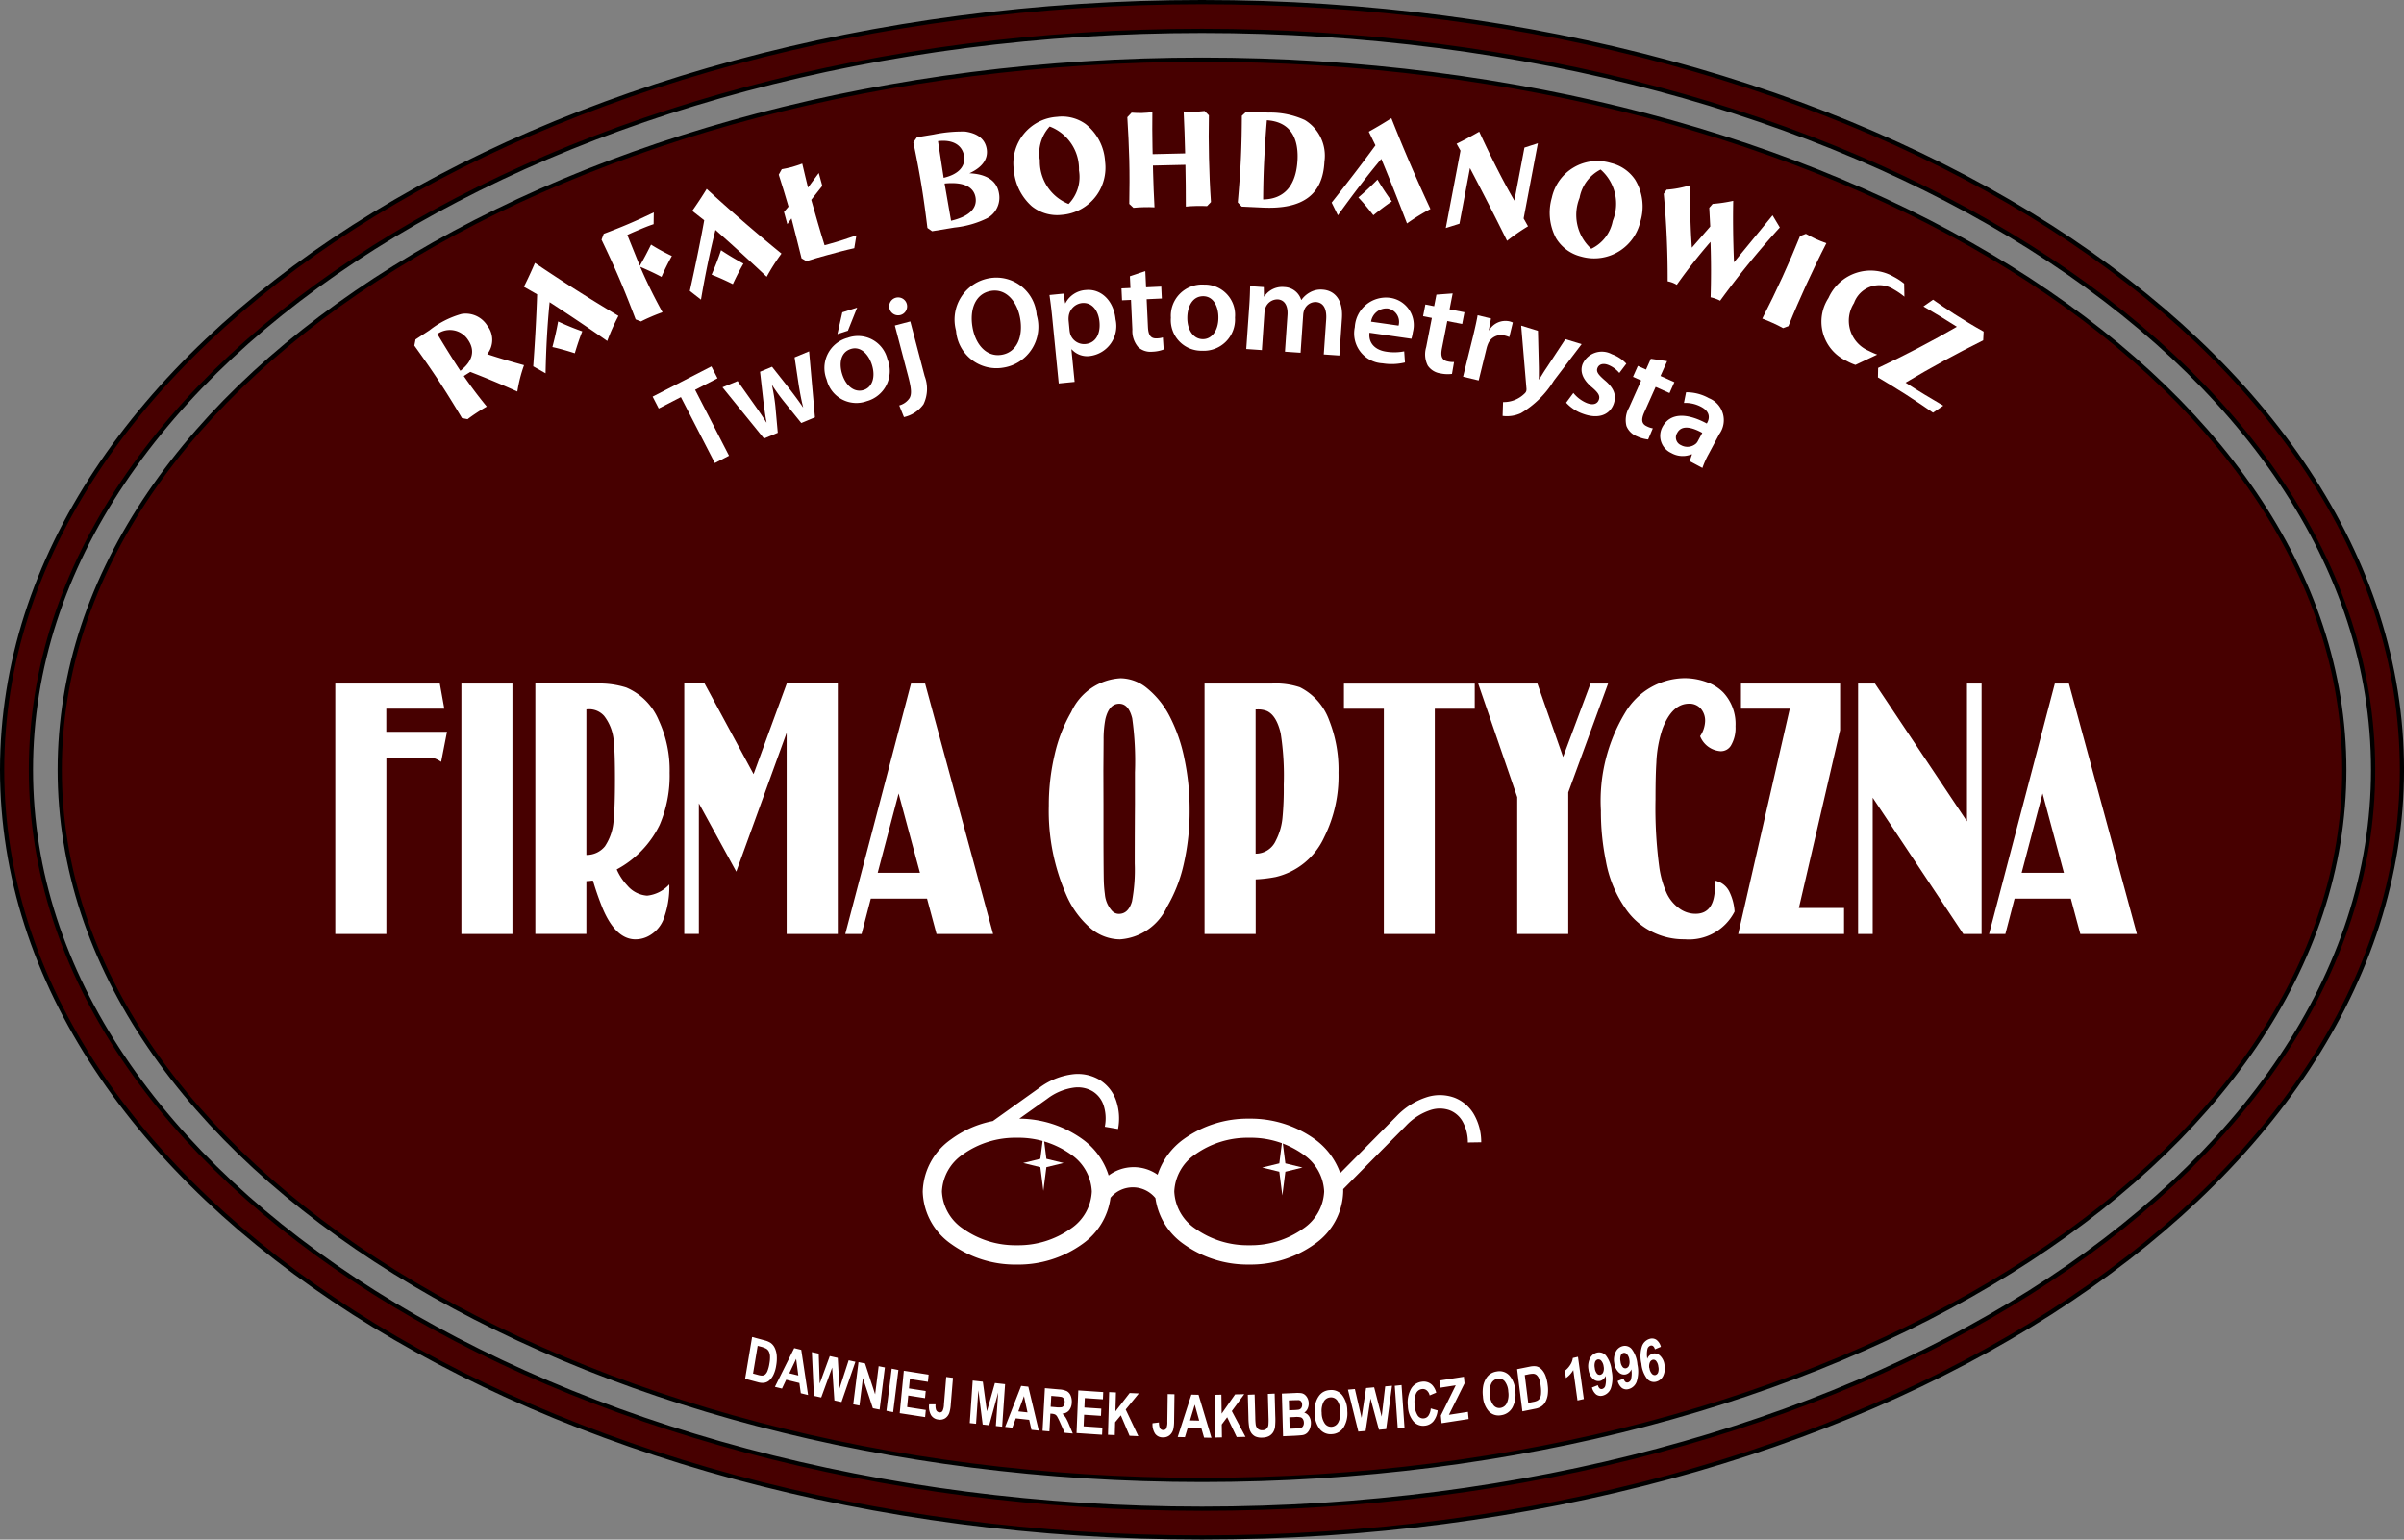 <svg xmlns="http://www.w3.org/2000/svg" width="123.131" height="78.882" viewBox="0 0 123.131 78.882"><rect x="0" y="0" width="123.131" height="78.882" fill="#808080" stroke="none"/><defs><style>.a{fill:#470000;stroke:#000;stroke-miterlimit:22.926;stroke-width:0.216px;}.a,.c{fill-rule:evenodd;}.b,.c{fill:#fff;}</style></defs><g transform="translate(0.108 0.108)"><path class="a" d="M83.048,127.417c33.936,0,61.458,17.614,61.458,39.333s-27.521,39.333-61.458,39.333S21.59,188.469,21.59,166.75s27.521-39.333,61.458-39.333Zm0,1.475c-33.122,0-59.983,16.953-59.983,37.858s26.861,37.858,59.983,37.858,59.983-16.953,59.983-37.858-26.861-37.858-59.983-37.858Zm0,1.475c-32.307,0-58.508,16.293-58.508,36.383s26.2,36.383,58.508,36.383,58.508-16.293,58.508-36.383S115.355,130.367,83.048,130.367Z" transform="translate(-21.59 -127.417)"/><path class="b" d="M486.076,1078.144h-2.614v-12.832h5.354l.231,1.287h-2.972v1.184h3.109l-.3,1.54a1.292,1.292,0,0,0-.331-.176,3.35,3.35,0,0,0-.554-.029h-1.92v9.026Zm6.46,0h-2.614v-12.832h2.614v12.832Zm8.033-2.538a4.672,4.672,0,0,1-.32,1.842,1.663,1.663,0,0,1-.646.744,1.434,1.434,0,0,1-.765.225q-1.014,0-1.687-1.6a14.95,14.95,0,0,1-.492-1.412,1.691,1.691,0,0,0-.168.019c-.083.006-.139.009-.168.009v2.708h-2.614v-12.832h3.162a4.532,4.532,0,0,1,1.492.205,3.122,3.122,0,0,1,1.664,1.675,6.067,6.067,0,0,1,.559,2.7,6.4,6.4,0,0,1-.509,2.66,5.14,5.14,0,0,1-2.2,2.285,2.847,2.847,0,0,0,.537.818,1.453,1.453,0,0,0,1.02.526,1.785,1.785,0,0,0,1.133-.574Zm-4.247-1.515a1.2,1.2,0,0,0,.95-.44,2.707,2.707,0,0,0,.45-1.412q.064-.582.065-2.012c0-.915-.02-1.55-.059-1.909a2.406,2.406,0,0,0-.494-1.345,1.022,1.022,0,0,0-.759-.347c-.033,0-.083,0-.152.01v7.454Zm12.873,4.053h-2.614v-10.313L504,1074.948l-1.916-3.5v6.693h-.748v-12.832h1.041l2.509,4.643,1.7-4.643H509.2v12.832Zm7.963,0h-2.9l-.487-1.813h-2.881l-.472,1.813h-.835l3.368-12.832h.722l3.483,12.832Zm-3.749-3.138-1.094-4.063-1.07,4.063Zm10.27-9.967a2.182,2.182,0,0,1,1.366.514,4.515,4.515,0,0,1,1.161,1.45,8.267,8.267,0,0,1,.748,2.163,12.562,12.562,0,0,1,.267,2.625,12.073,12.073,0,0,1-.3,2.763,7.6,7.6,0,0,1-.863,2.208,2.865,2.865,0,0,1-2.409,1.656,2.345,2.345,0,0,1-1.505-.574,4.684,4.684,0,0,1-1.213-1.643,10.685,10.685,0,0,1-.922-4.627,11.309,11.309,0,0,1,.3-2.628,7.733,7.733,0,0,1,.848-2.176,2.95,2.95,0,0,1,2.529-1.73Zm.742,6.45v-1.627a15.745,15.745,0,0,0-.141-2.776q-.186-.742-.663-.741-.519,0-.709.78a5.434,5.434,0,0,0-.093,1.052q0,.106-.011,1.6l.005,1.768v1.938q.006,1.637.017,1.964a6.326,6.326,0,0,0,.054.651,1.452,1.452,0,0,0,.363.854.476.476,0,0,0,.354.16c.322,0,.546-.211.672-.638a8.769,8.769,0,0,0,.141-1.938c0-.324,0-1.341.011-3.045Zm6.178,6.655h-2.614v-12.832h3.423a3.914,3.914,0,0,1,1.459.189,3.047,3.047,0,0,1,1.5,1.691,6.871,6.871,0,0,1,.478,2.689,7.009,7.009,0,0,1-.731,3.3,3.653,3.653,0,0,1-2.49,2.041,7.045,7.045,0,0,1-1.02.122v2.8Zm0-4.117a1.125,1.125,0,0,0,1.035-.668,3.206,3.206,0,0,0,.342-1.168,15.622,15.622,0,0,0,.065-1.691,14.069,14.069,0,0,0-.157-2.641c-.148-.626-.391-1.011-.726-1.149a1.216,1.216,0,0,0-.45-.074H530.6v7.39Zm9.183,4.117h-2.614V1066.6h-2.044v-1.287h6.7v1.287h-2.046v11.545Zm6.83,0H544v-7.014l-2-5.818h3.033l1.316,3.76,1.405-3.76h.9l-2.04,5.574v7.258Zm8.522-1.155a2.7,2.7,0,0,0-.27-1.017,1.039,1.039,0,0,0-.748-.565c.006.132.009.234.009.3q0,1.4-.992,1.4a1.4,1.4,0,0,1-.841-.282,1.994,1.994,0,0,1-.642-.786,4.922,4.922,0,0,1-.376-1.338,22.762,22.762,0,0,1-.191-3.459q0-1.223.043-1.874a6.257,6.257,0,0,1,.315-1.739q.489-1.285,1.363-1.287a.77.77,0,0,1,.591.244.941.941,0,0,1,.228.667,1.46,1.46,0,0,1-.255.754,1.216,1.216,0,0,0,1.048.77.6.6,0,0,0,.526-.282,1.762,1.762,0,0,0,.239-.988,2.371,2.371,0,0,0-.624-1.736,2.172,2.172,0,0,0-.859-.536,3.29,3.29,0,0,0-1.137-.2,3.586,3.586,0,0,0-3.027,1.758,8.731,8.731,0,0,0-1.248,5.019,12.6,12.6,0,0,0,.25,2.567,6.122,6.122,0,0,0,.993,2.435,3.607,3.607,0,0,0,3.047,1.6,2.62,2.62,0,0,0,2.561-1.428Zm5.61,1.155h-5.425l2.642-11.545h-2.5v-1.287h5.077v2.387l-2.111,9.11h2.313v1.335Zm7.039,0h-.933l-4.643-6.985v6.985h-.748v-12.832h.863l4.714,7.059v-7.059h.748v12.832Zm7.959,0h-2.9l-.487-1.813h-2.881l-.472,1.813h-.835l3.368-12.832h.722l3.483,12.832ZM572,1075.006l-1.094-4.063-1.07,4.063Z" transform="translate(-466.397 -1030.397)"/><path class="b" d="M1052.08,1978.611l.622.168a1.07,1.07,0,0,1,.314.127.662.662,0,0,1,.221.266,1.132,1.132,0,0,1,.1.389,2.053,2.053,0,0,1-.03.521,1.674,1.674,0,0,1-.128.441.9.9,0,0,1-.244.329.522.522,0,0,1-.268.106.847.847,0,0,1-.309-.036l-.641-.172.358-2.14Zm.28.454-.237,1.417.254.069a.742.742,0,0,0,.209.035.271.271,0,0,0,.152-.052.449.449,0,0,0,.124-.183,1.705,1.705,0,0,0,.1-.383,1.662,1.662,0,0,0,.029-.39.593.593,0,0,0-.062-.233.357.357,0,0,0-.141-.143,1.3,1.3,0,0,0-.276-.1l-.153-.041Zm2.582,2.517-.349-2.314-.361-.089-.989,1.985.363.089.214-.453.677.167.073.524.372.092Zm-.5-1-.462-.114.351-.74.111.854Zm.8,1.045-.106-2.245.351.078.051,1.537.516-1.41.408.091.089,1.571.47-1.447.345.077-.712,2.062-.364-.081-.114-1.686-.561,1.535-.372-.083Zm2.013.431.319.064.176-1.409.511,1.547.346.069.27-2.16-.32-.064-.18,1.442-.517-1.583-.335-.067-.27,2.16Zm1.7.333.27-2.16.344.069-.27,2.16-.344-.069Zm.681.117.21-2.17,1.269.2-.035.368-.924-.144-.047.481.859.134-.036.365-.859-.134-.057.591.956.149-.035.365-1.3-.2Zm2.382-1.852.346.046-.114,1.377a1.745,1.745,0,0,1-.072.41.556.556,0,0,1-.208.281.5.5,0,0,1-.358.068.491.491,0,0,1-.376-.232.9.9,0,0,1-.094-.547l.33,0a.747.747,0,0,0,.021.27.2.2,0,0,0,.161.14.166.166,0,0,0,.171-.062.8.8,0,0,0,.077-.342l.116-1.405Zm1.206,2.364.15-2.179.519.058.209,1.521.411-1.452.52.058-.15,2.179-.322-.035.119-1.716-.46,1.677-.334-.037-.222-1.753-.118,1.715-.322-.036Zm3.537.386-.377-.042-.116-.511-.687-.076-.176.479-.368-.041.82-2.1.367.041.537,2.255Zm-.579-.933-.181-.835-.288.783.469.052Zm.771.94.12-2.182.731.065a1.033,1.033,0,0,1,.4.094.458.458,0,0,1,.189.227.772.772,0,0,1,.056.35.668.668,0,0,1-.136.4.493.493,0,0,1-.352.171.941.941,0,0,1,.176.2,2.7,2.7,0,0,1,.178.372l.187.445-.415-.037-.225-.5a3.286,3.286,0,0,0-.165-.337.288.288,0,0,0-.1-.1.474.474,0,0,0-.174-.04l-.07-.006-.05.911-.347-.031Zm.417-1.228.257.022a1.076,1.076,0,0,0,.314,0,.19.19,0,0,0,.1-.084.336.336,0,0,0,.044-.16.317.317,0,0,0-.036-.182.214.214,0,0,0-.126-.1,2.5,2.5,0,0,0-.253-.03l-.271-.024-.031.554Zm1.323,1.347.09-2.185,1.277.085-.015.37-.929-.062-.02.484.865.057-.015.368-.865-.057-.025.594.962.064-.016.368-1.309-.087Zm1.611.088.06-2.186.348.016-.027.97.73-.939.468.021-.672.823.647,1.365-.45-.02-.445-1.047-.293.353-.018.66-.348-.016Zm3.057-2.085.348.008-.019,1.385a1.8,1.8,0,0,1-.043.417.59.59,0,0,1-.188.3.514.514,0,0,1-.352.108.467.467,0,0,1-.391-.19.879.879,0,0,1-.131-.534l.329-.041a.724.724,0,0,0,.04.267.184.184,0,0,0,.17.121.172.172,0,0,0,.166-.081.815.815,0,0,0,.053-.348l.019-1.412Zm2.243,2.238-.379-.008-.144-.5-.689-.015-.149.493-.369-.008.7-2.172.368.009.66,2.2Zm-.629-.879-.227-.817-.244.807.471.011Zm.818.867-.03-2.187.348-.008.014.971.69-.986.468-.011-.637.866.7,1.32-.45.01-.488-1.016-.278.372.009.661-.348.008Zm1.673-2.19.348-.015.033,1.183a3.089,3.089,0,0,0,.023.365.366.366,0,0,0,.112.211.313.313,0,0,0,.232.071.3.3,0,0,0,.221-.087.326.326,0,0,0,.085-.192,2.961,2.961,0,0,0,.005-.372l-.033-1.209.348-.016.031,1.148a3.65,3.65,0,0,1-.013.558.705.705,0,0,1-.1.279.57.57,0,0,1-.2.187.731.731,0,0,1-.33.081.773.773,0,0,1-.376-.056.554.554,0,0,1-.207-.179.676.676,0,0,1-.1-.238,3.362,3.362,0,0,1-.049-.553l-.032-1.167Zm1.743-.061.689-.03a1.523,1.523,0,0,1,.306.008.394.394,0,0,1,.182.082.525.525,0,0,1,.137.177.587.587,0,0,1,.06.253.621.621,0,0,1-.057.285.463.463,0,0,1-.172.2.45.45,0,0,1,.248.187.618.618,0,0,1,.094.326.813.813,0,0,1-.047.292.59.59,0,0,1-.143.231.446.446,0,0,1-.231.114c-.057.01-.2.022-.419.034l-.587.025-.06-2.186Zm.358.348.014.506.228-.01a2.378,2.378,0,0,0,.253-.019.213.213,0,0,0,.138-.084.272.272,0,0,0,.046-.173.282.282,0,0,0-.048-.163.183.183,0,0,0-.133-.071q-.052,0-.3.006l-.2.009Zm.024.869.016.584.322-.014a1.191,1.191,0,0,0,.238-.024.21.21,0,0,0,.124-.093.318.318,0,0,0,.044-.187.34.34,0,0,0-.043-.166.221.221,0,0,0-.111-.1.949.949,0,0,0-.31-.017l-.281.012Zm1.3-.2a1.742,1.742,0,0,1,.055-.566,1.114,1.114,0,0,1,.148-.31.723.723,0,0,1,.214-.211.781.781,0,0,1,.368-.111.709.709,0,0,1,.621.259,1.318,1.318,0,0,1,.263.817,1.37,1.37,0,0,1-.193.843.746.746,0,0,1-.594.339.713.713,0,0,1-.623-.257,1.3,1.3,0,0,1-.26-.8Zm.357-.038a.96.96,0,0,0,.159.553.394.394,0,0,0,.351.168.415.415,0,0,0,.333-.213,1.014,1.014,0,0,0,.11-.579.968.968,0,0,0-.153-.552.394.394,0,0,0-.353-.162.419.419,0,0,0-.339.21,1.006,1.006,0,0,0-.109.573Zm1.876.965-.531-2.146.355-.031.342,1.475.232-1.527.413-.037.386,1.5.18-1.548.349-.031-.3,2.219-.369.033-.432-1.6-.252,1.661-.376.033Zm2.019-.165-.151-2.178.347-.038.15,2.178-.347.039Zm1.7-1.016.345.1a1.071,1.071,0,0,1-.221.558.664.664,0,0,1-.445.224.648.648,0,0,1-.583-.234,1.3,1.3,0,0,1-.276-.786,1.454,1.454,0,0,1,.163-.87.729.729,0,0,1,.562-.365.61.61,0,0,1,.528.179.894.894,0,0,1,.2.382l-.337.142a.469.469,0,0,0-.146-.254.306.306,0,0,0-.242-.072.381.381,0,0,0-.3.208,1.051,1.051,0,0,0-.08.576,1.068,1.068,0,0,0,.158.575.335.335,0,0,0,.316.142.324.324,0,0,0,.23-.137.753.753,0,0,0,.119-.366Zm.547.755-.038-.395.763-1.548-.8.124-.036-.368,1.253-.195.033.341-.8,1.61.974-.151.035.366-1.391.216Zm2.116-1.389a1.757,1.757,0,0,1,.024-.569,1.168,1.168,0,0,1,.131-.323.757.757,0,0,1,.2-.229.8.8,0,0,1,.361-.143.687.687,0,0,1,.634.2,1.276,1.276,0,0,1,.307.792,1.393,1.393,0,0,1-.146.858.779.779,0,0,1-.574.391.691.691,0,0,1-.636-.2,1.258,1.258,0,0,1-.3-.779Zm.354-.07a.934.934,0,0,0,.189.538.382.382,0,0,0,.359.137.43.43,0,0,0,.321-.242,1.025,1.025,0,0,0,.078-.586.941.941,0,0,0-.183-.538.381.381,0,0,0-.36-.13.438.438,0,0,0-.327.24,1.02,1.02,0,0,0-.077.581Zm1.4-1.311.629-.126a.974.974,0,0,1,.329-.024.516.516,0,0,1,.281.148.94.94,0,0,1,.207.317,1.955,1.955,0,0,1,.119.5,1.818,1.818,0,0,1,.005.47,1.1,1.1,0,0,1-.135.417.655.655,0,0,1-.22.221.881.881,0,0,1-.3.107l-.647.13-.27-2.16Zm.39.3.178,1.43.257-.052a.764.764,0,0,0,.206-.063.335.335,0,0,0,.128-.117.543.543,0,0,0,.064-.227,1.807,1.807,0,0,0-.015-.4,1.6,1.6,0,0,0-.083-.378.49.49,0,0,0-.124-.189.285.285,0,0,0-.172-.069,1.234,1.234,0,0,0-.285.036l-.154.031Zm3.027,1.231-.326.073-.216-1.557a1.256,1.256,0,0,1-.377.407l-.052-.375a1.053,1.053,0,0,0,.249-.262.868.868,0,0,0,.157-.391l.264-.06.3,2.164Zm.413-.589.307-.121a.307.307,0,0,0,.088.165.151.151,0,0,0,.137.027.231.231,0,0,0,.153-.159,1.258,1.258,0,0,0,.016-.509.416.416,0,0,1-.278.256.4.4,0,0,1-.375-.111.777.777,0,0,1-.223-.473.906.906,0,0,1,.073-.565.541.541,0,0,1,.359-.3.458.458,0,0,1,.462.149,1.5,1.5,0,0,1,.293.79,1.689,1.689,0,0,1-.042.892.6.6,0,0,1-.409.371.4.4,0,0,1-.341-.055.662.662,0,0,1-.218-.362Zm.6-1.08a.53.53,0,0,0-.119-.291.188.188,0,0,0-.184-.069.2.2,0,0,0-.135.127.581.581,0,0,0-.014.31.529.529,0,0,0,.112.289.176.176,0,0,0,.176.058.213.213,0,0,0,.143-.132.517.517,0,0,0,.022-.291Zm.719.744.307-.121a.306.306,0,0,0,.088.165.15.15,0,0,0,.137.027.232.232,0,0,0,.153-.159,1.272,1.272,0,0,0,.016-.509.413.413,0,0,1-.278.256.393.393,0,0,1-.375-.11.778.778,0,0,1-.223-.473.912.912,0,0,1,.073-.564.54.54,0,0,1,.359-.3.456.456,0,0,1,.461.149,1.493,1.493,0,0,1,.293.79,1.684,1.684,0,0,1-.042.892.6.6,0,0,1-.408.371.4.4,0,0,1-.342-.055.661.661,0,0,1-.219-.362Zm.6-1.08a.525.525,0,0,0-.12-.291.187.187,0,0,0-.184-.069.2.2,0,0,0-.136.127.583.583,0,0,0-.014.31.53.53,0,0,0,.111.289.176.176,0,0,0,.177.058.215.215,0,0,0,.143-.132.519.519,0,0,0,.022-.292Zm1.613-.671-.306.128a.3.3,0,0,0-.09-.164.148.148,0,0,0-.136-.025.237.237,0,0,0-.154.164,1.27,1.27,0,0,0-.008.51.414.414,0,0,1,.27-.262.392.392,0,0,1,.38.1.765.765,0,0,1,.229.465.912.912,0,0,1-.063.568.546.546,0,0,1-.357.3.452.452,0,0,1-.462-.138,1.473,1.473,0,0,1-.3-.781,1.691,1.691,0,0,1,.029-.894.6.6,0,0,1,.4-.38.394.394,0,0,1,.341.051.645.645,0,0,1,.227.353Zm-.583,1.092a.518.518,0,0,0,.124.289.188.188,0,0,0,.184.064.207.207,0,0,0,.134-.129.571.571,0,0,0,.011-.308.532.532,0,0,0-.116-.289.177.177,0,0,0-.177-.054.221.221,0,0,0-.142.135A.511.511,0,0,0,1098.03,1980.2Z" transform="translate(-1013.661 -1910.216)"/><g transform="translate(47.157 54.909)"><path class="b" d="M1302.759,1616.85v0h0v0a4.631,4.631,0,0,0-2.766.853,2.425,2.425,0,0,0-1.072,1.9h0a2.424,2.424,0,0,0,1.072,1.9,4.631,4.631,0,0,0,2.766.854v0h0v0a4.631,4.631,0,0,0,2.766-.854,2.424,2.424,0,0,0,1.072-1.9h0a2.425,2.425,0,0,0-1.072-1.9,4.631,4.631,0,0,0-2.766-.853Zm11.9,0v0h0v0a4.63,4.63,0,0,0-2.766.853,2.425,2.425,0,0,0-1.072,1.9h0a2.424,2.424,0,0,0,1.072,1.9,4.63,4.63,0,0,0,2.766.854v0h0v0a4.631,4.631,0,0,0,2.766-.854,2.424,2.424,0,0,0,1.072-1.9h0a2.425,2.425,0,0,0-1.072-1.9,4.631,4.631,0,0,0-2.766-.853Zm-11.776-.978a5.587,5.587,0,0,1,3.231,1.048,3.612,3.612,0,0,1,1.346,1.862,2.138,2.138,0,0,1,2.509-.038,3.622,3.622,0,0,1,1.335-1.823,5.617,5.617,0,0,1,3.354-1.049v0h0v0a5.618,5.618,0,0,1,3.354,1.049,3.653,3.653,0,0,1,1.308,1.739l2.872-2.9a3.7,3.7,0,0,1,1.594-1,2.191,2.191,0,0,1,1.368.031,1.979,1.979,0,0,1,1.011.853,2.85,2.85,0,0,1,.377,1.437l-.685.011a2.173,2.173,0,0,0-.28-1.093,1.3,1.3,0,0,0-.662-.562,1.514,1.514,0,0,0-.943-.015,3.019,3.019,0,0,0-1.293.822l-3.206,3.237c0,.043,0,.085,0,.128h0a3.381,3.381,0,0,1-1.464,2.688,5.617,5.617,0,0,1-3.354,1.049v0h0v0a5.617,5.617,0,0,1-3.354-1.049,3.463,3.463,0,0,1-1.445-2.355,1.491,1.491,0,0,0-2.3-.02,3.455,3.455,0,0,1-1.447,2.376,5.617,5.617,0,0,1-3.354,1.049v0h0v0a5.618,5.618,0,0,1-3.354-1.049,3.381,3.381,0,0,1-1.464-2.688h0a3.381,3.381,0,0,1,1.464-2.688,5.3,5.3,0,0,1,2.128-.928l2.377-1.7a3.575,3.575,0,0,1,1.741-.7,2.183,2.183,0,0,1,1.332.281,2.006,2.006,0,0,1,.843,1.014,2.834,2.834,0,0,1,.119,1.513l-.678-.116a2.156,2.156,0,0,0-.08-1.15,1.329,1.329,0,0,0-.555-.672,1.5,1.5,0,0,0-.918-.187,2.9,2.9,0,0,0-1.4.58Z" transform="translate(-1297.94 -1613.574)"/><g transform="translate(5.143 3.14)"><path class="c" d="M1438.174,1698.567l.155,1.215.879.214-.879.214-.155,1.215-.155-1.215-.878-.214.878-.214Z" transform="translate(-1437.141 -1698.567)"/><path class="c" d="M1769.43,1704.877l.155,1.215.878.214-.878.214-.155,1.215-.155-1.215-.879-.214.879-.214Z" transform="translate(-1756.158 -1704.644)"/></g></g><g transform="translate(21.115 5.579)"><path class="b" d="M595.538,564.874c-.394-.657-.788-1.3-1.192-1.913s-.825-1.215-1.247-1.8l.061-.314.71-.466a4.709,4.709,0,0,1,1.642-.839,1.3,1.3,0,0,1,1.32.592,1.178,1.178,0,0,1,0,1.465c.592.2,1.224.381,1.885.565a7.453,7.453,0,0,0-.343,1.351c-.812-.365-1.612-.7-2.411-1.007l-.332.212c.357.519.746,1.039,1.178,1.566-.184.1-.355.209-.519.317s-.319.216-.464.328Zm.326-3.984a1.109,1.109,0,0,0-1.587-.323c.439.733.789,1.291,1.043,1.678l.136.208C596.089,561.957,596.218,561.428,595.865,560.89Z" transform="translate(-593.099 -549.141)"/><path class="b" d="M746.026,494.749l-.632-.357c.089-1.247.16-2.479.2-3.688l-.678-.388c.21-.418.4-.833.566-1.222,1.353.915,2.773,1.822,4.276,2.714a10.468,10.468,0,0,0-.573,1.286c-1.146-.8-2.131-1.454-2.951-1.988C746.117,492.273,746.051,493.486,746.026,494.749Zm1.879-2.147c-.142.355-.265.728-.382,1.12-.383-.124-.77-.235-1.147-.318.122-.461.221-.9.293-1.31A13.352,13.352,0,0,0,747.905,492.6Z" transform="translate(-739.305 -481.31)"/><path class="b" d="M855.231,419.516c-.306.1-.6.226-.9.353-.148.063-.3.128-.446.2l.637,1.579c.208-.354.395-.715.577-1.085a10.149,10.149,0,0,0,1.067.583,10.945,10.945,0,0,0-.53,1.07c-.353-.188-.717-.356-1.091-.515.341.8.726,1.572,1.142,2.328-.2.069-.394.147-.575.225s-.36.159-.527.247l-.274-.106c-.272-.716-.547-1.416-.837-2.093s-.6-1.341-.911-1.992l.114-.3c.435-.165.86-.331,1.288-.514s.854-.381,1.274-.582Z" transform="translate(-842.977 -413.717)"/><path class="b" d="M975.526,392.129l-.572-.446c.271-1.22.523-2.429.738-3.619l-.613-.483c.269-.383.52-.765.74-1.125,1.2,1.1,2.475,2.21,3.83,3.313a10.436,10.436,0,0,0-.756,1.188c-1.016-.958-1.894-1.752-2.626-2.4C975.981,389.693,975.737,390.883,975.526,392.129Zm2.175-1.847c-.193.331-.369.681-.543,1.052-.36-.179-.727-.346-1.087-.484.189-.437.351-.856.482-1.253A13.362,13.362,0,0,0,977.7,390.282Z" transform="translate(-960.846 -382.464)"/><path class="b" d="M1098.836,351.579c.177-.048.35-.111.523-.173.15.616.161.709.294,1.229l.552-.747.18.659-.565.715c.169.6.487,1.717.682,2.326l.216-.059c.492-.134.964-.289,1.413-.446l-.108.656c-.458.1-.917.225-1.365.348-.362.1-.728.2-1.087.317l-.248-.145c-.138-.574-.378-1.5-.516-2.043l-.213.291-.171-.626.232-.271c-.2-.694-.307-1.023-.5-1.637l.155-.28C1098.487,351.659,1098.659,351.627,1098.836,351.579Z" transform="translate(-1079.491 -348.71)"/><path class="b" d="M1287.338,306.685c.65.091,1.026.39,1.108.89s-.208.939-.887,1.248c.9.04,1.411.4,1.514,1.016a1.2,1.2,0,0,1-.6,1.286,4.937,4.937,0,0,1-1.675.478l-1.148.189-.24-.168c-.093-.761-.193-1.505-.313-2.232s-.26-1.445-.408-2.152l.183-.263.856-.141A7.26,7.26,0,0,1,1287.338,306.685Zm-.054,1.24c-.089-.539-.565-.846-1.333-.749l.291,1.88C1287.014,308.874,1287.373,308.464,1287.284,307.925Zm.592,2.141c-.092-.558-.632-.815-1.586-.718l.331,1.908C1287.543,311.041,1287.967,310.62,1287.876,310.067Z" transform="translate(-1259.131 -305.632)"/><path class="b" d="M1428,290.1a2.421,2.421,0,0,1-1.792,1.015,2.079,2.079,0,0,1-1.542-.443,2.779,2.779,0,0,1-.915-1.854,2.385,2.385,0,0,1,2.216-2.725,2.062,2.062,0,0,1,1.458.368,2.642,2.642,0,0,1,1,1.929A2.435,2.435,0,0,1,1428,290.1Zm-2.917-1.794a2.341,2.341,0,0,0,1.473,2.252,1.986,1.986,0,0,0,.531-1.72,2.326,2.326,0,0,0-1.5-2.249A2.034,2.034,0,0,0,1425.079,288.3Z" transform="translate(-1393.045 -285.794)"/><path class="b" d="M1582.713,280.252l.008.38,1.664-.038q-.025-1.1-.076-2.15c.184.01.368.021.542.017s.362-.023.531-.041l.22.224c-.015.722-.012,1.449.005,2.19s.047,1.487.1,2.252l-.2.209c-.184-.01-.367-.011-.55-.007s-.362.013-.537.032c0-.756-.006-1.473-.021-2.141l-1.663.038.008.356c.013.57.04,1.165.072,1.784-.175-.011-.354-.011-.537-.007s-.358.013-.541.032l-.214-.2c.014-.766.019-1.518,0-2.254s-.055-1.467-.1-2.188l.219-.234c.171.011.345.021.523.017s.358-.023.541-.042C1582.7,279.053,1582.7,279.648,1582.713,280.252Z" transform="translate(-1544.906 -278.421)"/><path class="b" d="M1738.041,279.642a2.137,2.137,0,0,1,1.005,2.127c-.08,1.71-1.119,2.457-3.174,2.359l-1.064-.05-.2-.215c.067-.763.125-1.512.159-2.248s.047-1.467.05-2.19l.234-.218,1.121.053A4.243,4.243,0,0,1,1738.041,279.642Zm-.374,2.043c.06-1.262-.476-1.961-1.57-2.032-.058.666-.1,1.343-.135,2.02s-.051,1.35-.056,2.038C1736.99,283.694,1737.6,283,1737.666,281.685Z" transform="translate(-1692.433 -279.179)"/><path class="b" d="M1865.064,293.4l-.32-.651c.776-.98,1.53-1.957,2.243-2.934l-.341-.7c.409-.227.8-.461,1.157-.69.6,1.519,1.263,3.069,2,4.652a10.422,10.422,0,0,0-1.2.739c-.5-1.305-.94-2.4-1.316-3.306C1866.535,291.409,1865.8,292.373,1865.064,293.4Zm2.763-.713c-.318.213-.629.452-.947.709-.247-.318-.5-.628-.768-.91.361-.311.689-.617.98-.917C1867.31,291.946,1867.552,292.308,1867.827,292.689Z" transform="translate(-1817.761 -288.055)"/><path class="b" d="M2023.713,311.829l-.7.22.753-3.963-.2-.355c.387-.19.771-.395,1.16-.619.719,1.561,1.33,2.725,1.8,3.533l.516-2.717.688-.222L2027,311.56l.225.4a10.561,10.561,0,0,0-1.074.744c-.756-1.529-1.4-2.767-1.9-3.726Z" transform="translate(-1970.184 -306.053)"/><path class="b" d="M2170.72,352.562a2.422,2.422,0,0,1-2.033.323,2.079,2.079,0,0,1-1.289-.955,2.779,2.779,0,0,1-.207-2.057,2.386,2.386,0,0,1,3.03-1.777,2.064,2.064,0,0,1,1.238.855,2.643,2.643,0,0,1,.263,2.158A2.435,2.435,0,0,1,2170.72,352.562Zm-2.1-2.7a2.34,2.34,0,0,0,.591,2.626,1.989,1.989,0,0,0,1.1-1.425,2.327,2.327,0,0,0-.621-2.634A2.036,2.036,0,0,0,2168.616,349.86Z" transform="translate(-2108.931 -345.429)"/><path class="b" d="M2325.573,386.311a1.515,1.515,0,0,0-.243-.068q.006-2.266-.2-4.482l.145-.212a5.259,5.259,0,0,0,1.21-.23c-.016,1.117.009,2.186.084,3.2l.942-1.082-.051-.96.174-.2a7.679,7.679,0,0,0,1.054-.157c-.018.9-.01,1.951.04,3.149l1.975-2.406.372.621a44.106,44.106,0,0,0-3.058,3.753,1.394,1.394,0,0,0-.228-.1,1.763,1.763,0,0,0-.259-.075c.028-.941.029-1.887-.006-2.84a27.857,27.857,0,0,0-1.727,2.2A1.332,1.332,0,0,0,2325.573,386.311Z" transform="translate(-2261.136 -377.517)"/><path class="b" d="M2464.1,451.364c-.322.705-.634,1.421-.925,2.146l-.272.1c-.173-.1-.354-.183-.533-.265s-.352-.155-.533-.222c.367-.717.712-1.433,1.033-2.134s.622-1.4.9-2.094l.3-.116c.161.09.326.181.5.261s.364.15.549.219C2464.762,449.954,2464.427,450.654,2464.1,451.364Z" transform="translate(-2392.797 -442.486)"/><path class="b" d="M2545.817,504.5a2.78,2.78,0,0,1-.45-.2,2.218,2.218,0,0,1-.929-3.231,2.36,2.36,0,0,1,3.336-1.085,3.106,3.106,0,0,1,.537.352l.013.67a3.813,3.813,0,0,0-.542-.372,1.376,1.376,0,0,0-2.039.7,1.676,1.676,0,0,0,.75,2.444,4.528,4.528,0,0,0,.439.195Z" transform="translate(-2472.006 -491.492)"/><path class="b" d="M2624.343,540.452l.492-.345q.532.376,1.091.734c.482.309.979.61,1.5.9l-.022.449q-2.069,1.028-3.976,2.167c.617.4,1.258.789,1.931,1.18l-.526.358c-.456-.316-.924-.632-1.39-.931s-.953-.594-1.43-.876l.01-.487q2.124-1,4.033-2.107C2625.459,541.115,2624.886,540.765,2624.343,540.452Z" transform="translate(-2547.05 -530.439)"/></g><g transform="translate(33.318 13.782)"><path class="b" d="M924.831,634.156l-1.135.584-.313-.609,3.01-1.548.313.609-1.147.59,1.737,3.377-.727.374Z" transform="translate(-923.382 -627.7)"/><path class="b" d="M1021.056,613.33l.871,1.229c.206.289.409.586.6.889l.012-.005c-.074-.351-.113-.723-.161-1.064l-.173-1.527.614-.255.926,1.171c.238.312.453.6.656.9l.012-.005c-.092-.343-.154-.7-.22-1.083l-.219-1.465.743-.309.3,3.381-.7.291-.862-1.068a9.9,9.9,0,0,1-.625-.863l-.012.005a9.988,9.988,0,0,1,.171,1.052l.124,1.374-.706.293-2.127-2.623Z" transform="translate(-1016.702 -607.695)"/><path class="b" d="M1165.123,553.716a1.6,1.6,0,0,1-1.059,2.147,1.565,1.565,0,0,1-2.054-1.1,1.6,1.6,0,0,1,1.073-2.145A1.554,1.554,0,0,1,1165.123,553.716Zm-1.552-2.646-.473,1.185-.538.172.251-1.114Zm-.763,3.421c.19.6.632.95,1.1.8.443-.142.616-.672.416-1.3-.154-.482-.548-.97-1.08-.8C1162.693,553.369,1162.644,553.978,1162.808,554.491Z" transform="translate(-1153.094 -549.2)"/><path class="b" d="M1252.251,537.509a.459.459,0,0,1-.888.233.459.459,0,0,1,.888-.233Zm-.389,5.191a.919.919,0,0,0,.532-.381c.106-.2.1-.459-.08-1.141l-.676-2.573.791-.208.735,2.8a1.823,1.823,0,0,1-.06,1.446,1.693,1.693,0,0,1-1,.656Z" transform="translate(-1239.23 -535.818)"/><path class="b" d="M1346.872,511.32a2.118,2.118,0,0,1-1.7,2.694,2.076,2.076,0,0,1-2.43-1.891,2.153,2.153,0,0,1,1.7-2.687A2.071,2.071,0,0,1,1346.872,511.32Zm-3.285.635c.158.9.735,1.539,1.508,1.4s1.092-.94.93-1.864c-.146-.832-.7-1.546-1.5-1.405S1343.428,511.044,1343.587,511.954Z" transform="translate(-1327.2 -509.07)"/><path class="b" d="M1473.729,527.776c-.042-.424-.089-.766-.132-1.069l.715-.071.089.493h.013a1.261,1.261,0,0,1,1.049-.678c.741-.073,1.419.5,1.519,1.507a1.542,1.542,0,0,1-1.3,1.872,1.064,1.064,0,0,1-.949-.341h-.013l.165,1.668-.814.08Zm.894.72a1.233,1.233,0,0,0,.042.223.747.747,0,0,0,.777.5c.516-.051.778-.511.715-1.146-.056-.569-.38-1.005-.9-.953a.776.776,0,0,0-.675.675,1.087,1.087,0,0,0-.006.208Z" transform="translate(-1453.269 -525.482)"/><path class="b" d="M1574.566,500.453l.039.83.777-.036.029.611-.777.036.067,1.428c.019.4.134.593.447.578a1.061,1.061,0,0,0,.317-.048l.042.617a1.8,1.8,0,0,1-.587.114.936.936,0,0,1-.717-.233,1.277,1.277,0,0,1-.3-.9l-.071-1.521-.458.021-.029-.611.459-.021-.028-.6Z" transform="translate(-1549.329 -500.453)"/><path class="b" d="M1645.073,521.02a1.6,1.6,0,0,1-1.683,1.7,1.566,1.566,0,0,1-1.6-1.689,1.6,1.6,0,0,1,1.7-1.7A1.554,1.554,0,0,1,1645.073,521.02Zm-2.441,0c-.007.625.3,1.1.791,1.107.465.006.8-.443.8-1.1.006-.505-.213-1.093-.771-1.1C1642.877,519.923,1642.638,520.485,1642.632,521.024Z" transform="translate(-1615.244 -518.64)"/><path class="b" d="M1746.564,522.292c.026-.372.034-.684.04-.964l.7.048.007.48h.02a1.1,1.1,0,0,1,1.033-.482.934.934,0,0,1,.855.659h.013a1.278,1.278,0,0,1,.419-.378,1.125,1.125,0,0,1,.677-.147c.531.036,1.05.439.979,1.474l-.131,1.9-.8-.055.123-1.785c.037-.537-.127-.869-.519-.9a.624.624,0,0,0-.6.392.86.86,0,0,0-.059.269l-.133,1.938-.8-.055.129-1.871c.031-.451-.126-.782-.5-.808a.657.657,0,0,0-.622.417.933.933,0,0,0-.058.269l-.131,1.911-.8-.055Z" transform="translate(-1716 -520.557)"/><path class="b" d="M1896.992,538.789c-.063.582.349.9.869.971a2.6,2.6,0,0,0,.909-.018l.04.57a2.91,2.91,0,0,1-1.148.044,1.533,1.533,0,0,1-1.421-1.855,1.6,1.6,0,0,1,1.813-1.5,1.408,1.408,0,0,1,1.16,1.758,2.049,2.049,0,0,1-.075.339Zm1.49-.365a.7.7,0,0,0-.553-.878.8.8,0,0,0-.856.677Z" transform="translate(-1860.275 -535.631)"/><path class="b" d="M1993.1,531.5l-.159.816.763.149-.117.6-.763-.149-.274,1.4c-.077.392-.01.608.3.668a1.063,1.063,0,0,0,.32.029l-.106.61a1.8,1.8,0,0,1-.6-.028.936.936,0,0,1-.641-.4,1.276,1.276,0,0,1-.08-.944l.291-1.495-.45-.088.117-.6.45.088.116-.594Z" transform="translate(-1952.121 -530.356)"/><path class="b" d="M2047.741,562.711c.1-.427.172-.739.219-1.021l.685.166-.112.6.02,0a.968.968,0,0,1,1.026-.456.87.87,0,0,1,.184.064l-.18.744a1.333,1.333,0,0,0-.234-.077.721.721,0,0,0-.857.429,1.47,1.47,0,0,0-.077.235l-.4,1.635-.8-.192Z" transform="translate(-2005.704 -559.428)"/><path class="b" d="M2103.3,576.369l.045,1.829c.005.21,0,.467,0,.652l.019.006c.1-.158.227-.376.35-.554l.99-1.505.833.255-1.423,1.873a4.932,4.932,0,0,1-1.685,1.661,1.722,1.722,0,0,1-.94.143l.023-.71a1.512,1.512,0,0,0,1.1-.435.3.3,0,0,0,.088-.126.422.422,0,0,0,.008-.164l-.268-3.191Z" transform="translate(-2057.953 -573.309)"/><path class="b" d="M2190.266,614.877a1.776,1.776,0,0,0,.686.516c.336.127.54.04.615-.159s-.009-.352-.33-.63c-.516-.422-.636-.838-.5-1.2a1.079,1.079,0,0,1,1.5-.513,1.871,1.871,0,0,1,.741.486l-.358.476a1.43,1.43,0,0,0-.575-.416c-.274-.1-.475-.023-.546.164s.038.334.369.623c.481.4.624.776.46,1.226-.209.554-.789.789-1.592.486a2.1,2.1,0,0,1-.841-.56Z" transform="translate(-2143.105 -608.634)"/><path class="b" d="M2274.484,622.176l-.339.759.711.317-.25.559-.71-.317-.583,1.306c-.162.364-.147.59.139.717a1.063,1.063,0,0,0,.3.1l-.24.57a1.789,1.789,0,0,1-.576-.162.939.939,0,0,1-.536-.53,1.276,1.276,0,0,1,.135-.938l.62-1.391-.419-.187.249-.559.419.187.246-.553Z" transform="translate(-2222.521 -617.562)"/><path class="b" d="M2322.707,671.618a4.408,4.408,0,0,0-.319.712l-.651-.347.116-.345-.018-.009a1.184,1.184,0,0,1-1.049-.068.961.961,0,0,1-.445-1.329c.381-.716,1.217-.745,2.271-.177l.026-.047c.1-.188.189-.54-.316-.808a1.712,1.712,0,0,0-.881-.2l.109-.545a2.333,2.333,0,0,1,1.168.3,1.214,1.214,0,0,1,.536,1.838Zm-.326-1.085c-.507-.278-1.051-.431-1.282,0a.429.429,0,0,0,.192.63.672.672,0,0,0,.779-.09.545.545,0,0,0,.1-.149Z" transform="translate(-2268.617 -662.246)"/></g></g></svg>